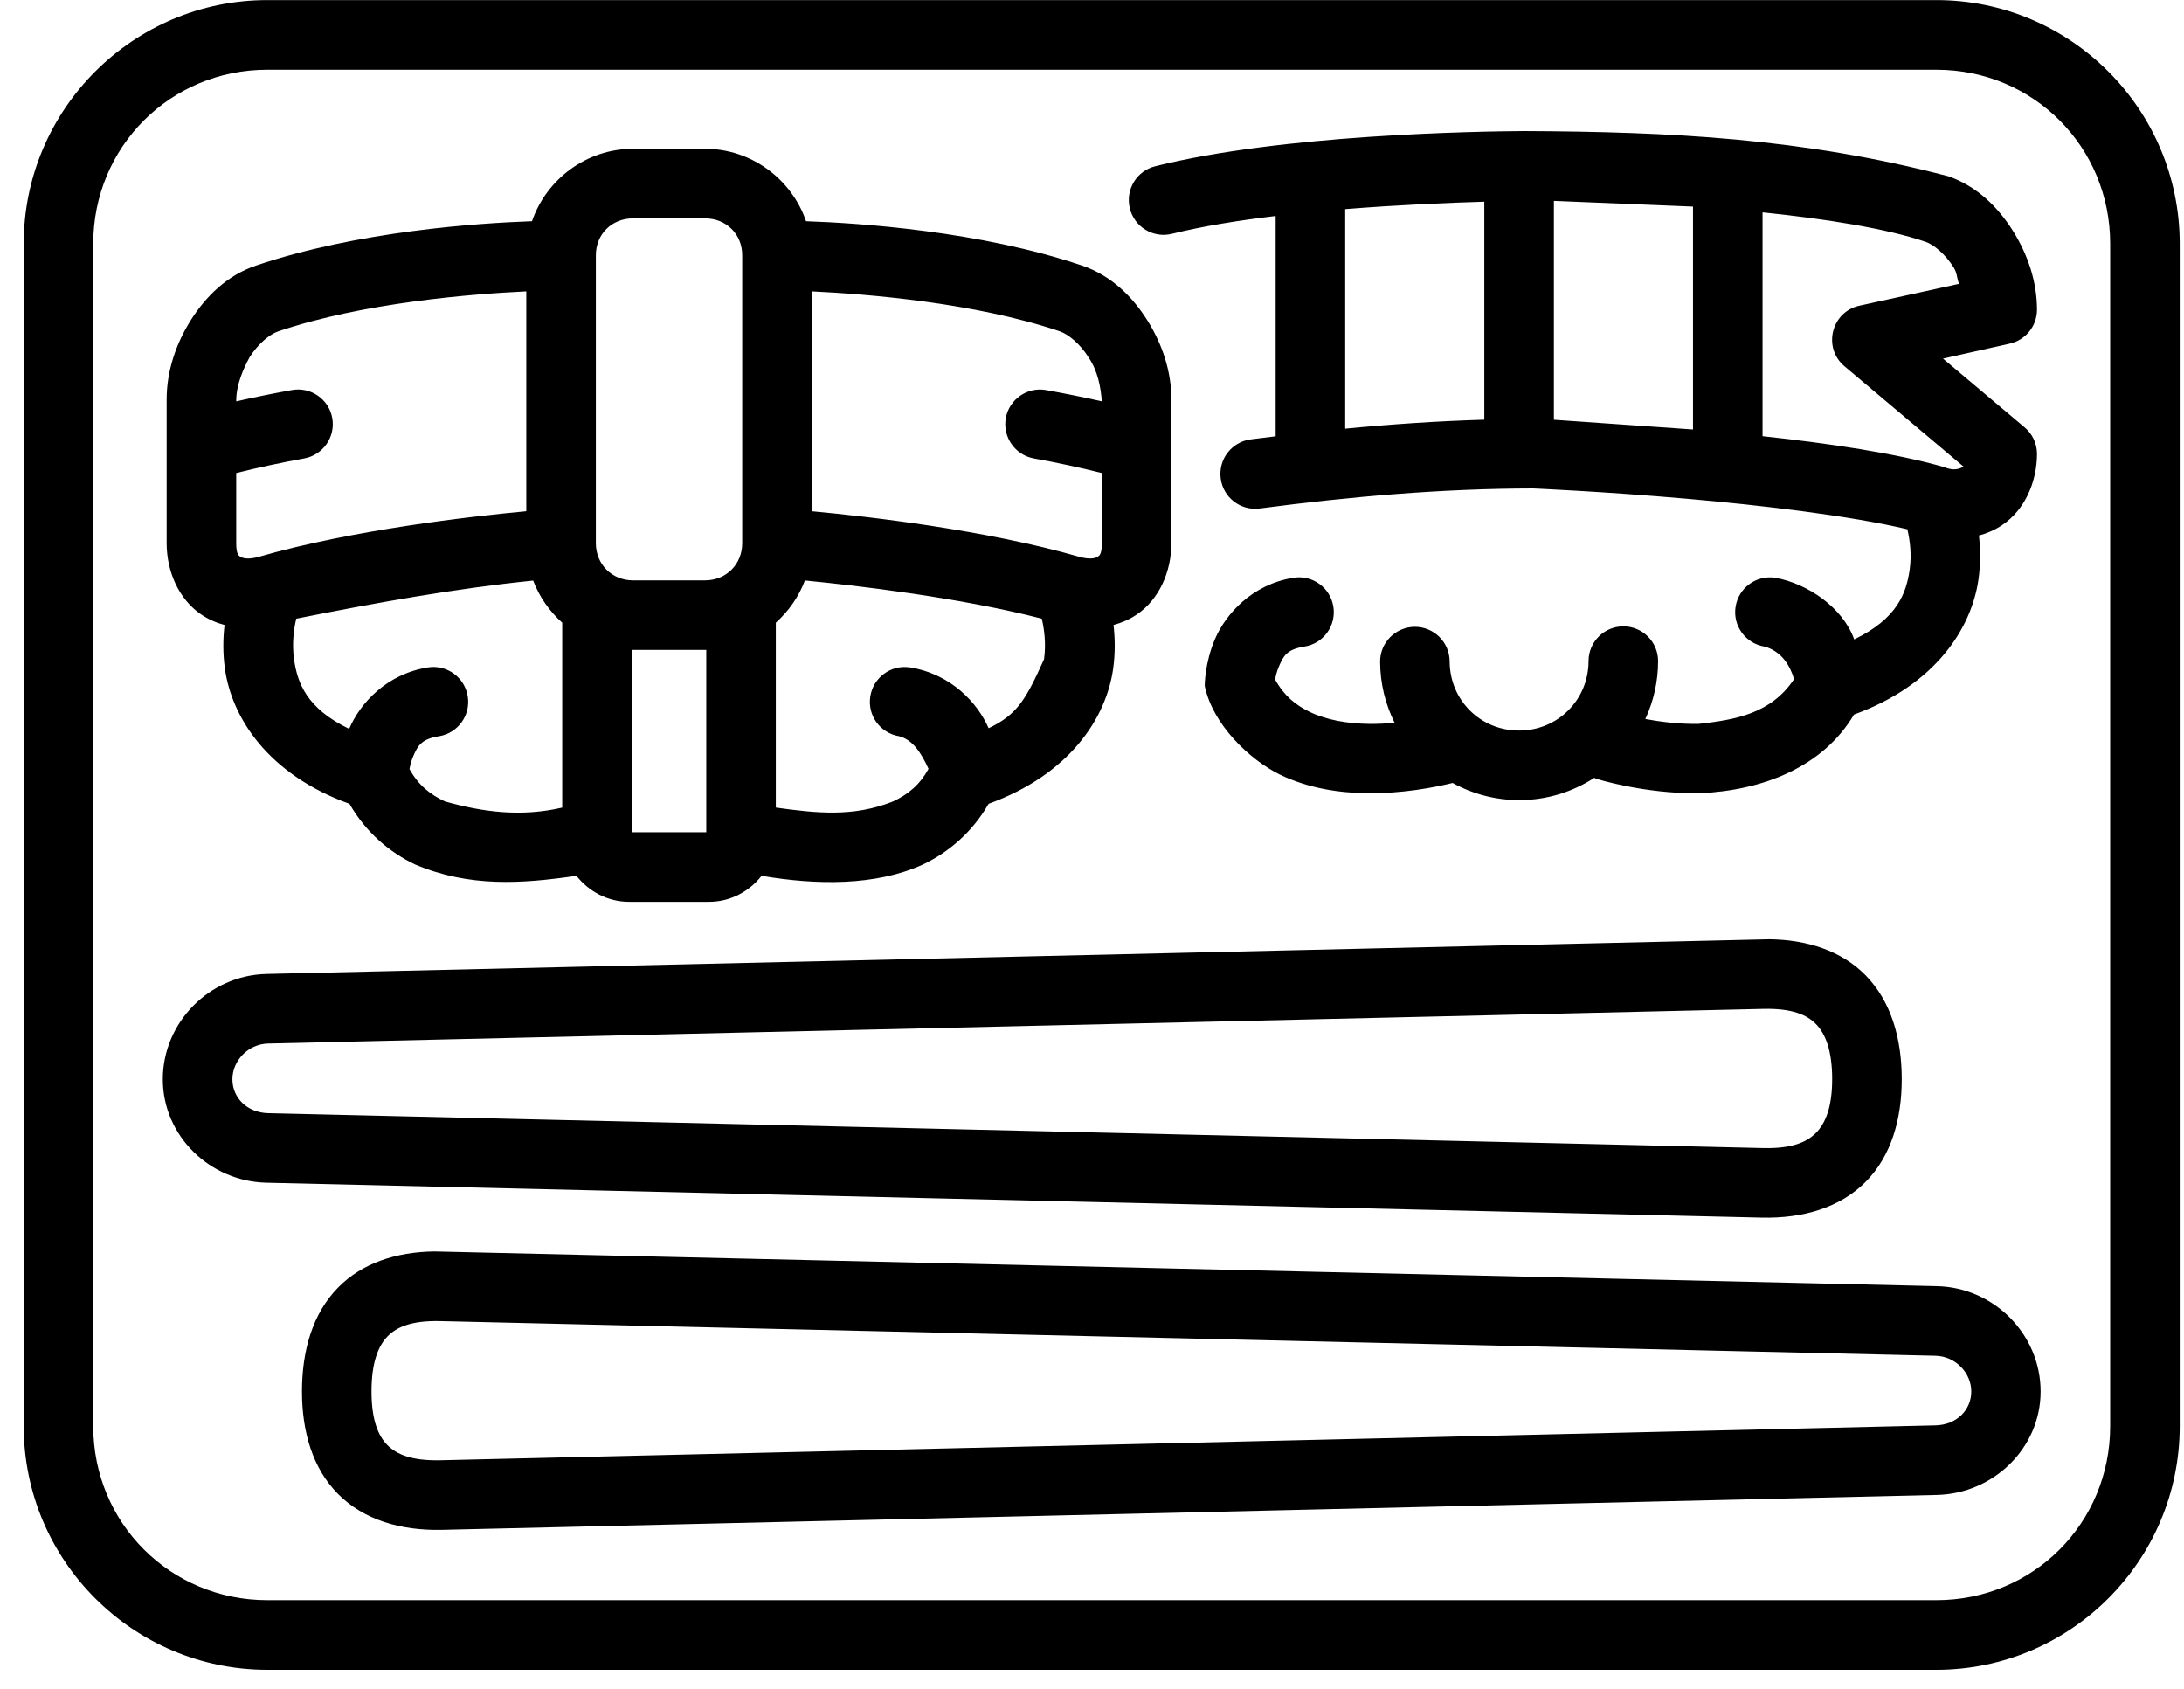 <svg width="75" height="58" viewBox="0 0 75 58" fill="none" xmlns="http://www.w3.org/2000/svg">
<path d="M9.18 0.003C4.57 0.003 0.814 3.759 0.814 8.369V48.964C0.814 53.575 4.57 57.33 9.18 57.33H66.496C71.106 57.33 74.853 53.575 74.853 48.964V8.369C74.853 3.759 71.106 0.003 66.496 0.003H9.18ZM9.18 2.394H66.496C69.825 2.394 72.465 5.04 72.465 8.369V48.964C72.465 52.293 69.825 54.94 66.496 54.94H9.18C5.852 54.94 3.202 52.293 3.202 48.964V8.369C3.202 5.04 5.852 2.394 9.18 2.394ZM52.345 4.5C50.737 4.51 44.028 4.615 39.671 5.708C39.031 5.866 38.641 6.514 38.799 7.154C38.957 7.798 39.609 8.189 40.252 8.026C41.279 7.769 42.517 7.569 43.807 7.415V14.979C43.521 15.015 43.236 15.049 42.951 15.086C42.295 15.171 41.833 15.772 41.92 16.427C42.004 17.082 42.604 17.544 43.258 17.458C46.396 17.046 49.5 16.775 52.646 16.77C52.646 16.77 55.02 16.87 57.91 17.122C60.509 17.349 63.552 17.71 65.5 18.172C65.582 18.524 65.655 19.025 65.579 19.557C65.465 20.369 65.147 21.245 63.674 21.953C63.282 20.854 62.07 20.036 60.968 19.837C60.315 19.734 59.703 20.18 59.601 20.833C59.498 21.486 59.946 22.099 60.6 22.2C61.184 22.364 61.475 22.857 61.609 23.317C60.812 24.52 59.55 24.717 58.333 24.854C57.653 24.865 57.005 24.779 56.502 24.686C56.783 24.078 56.94 23.404 56.94 22.694C56.938 22.038 56.406 21.507 55.751 21.505C55.091 21.503 54.554 22.035 54.552 22.694C54.552 24.025 53.501 25.079 52.17 25.083C50.84 25.086 49.789 24.041 49.782 22.711C49.78 22.047 49.237 21.513 48.574 21.521C47.918 21.532 47.391 22.064 47.394 22.72C47.397 23.47 47.575 24.18 47.89 24.812C47.601 24.845 47.293 24.858 46.978 24.853C46.268 24.842 45.555 24.719 44.987 24.447C44.492 24.21 44.095 23.888 43.788 23.33C43.809 23.207 43.849 23.044 43.921 22.877C44.069 22.532 44.185 22.294 44.793 22.199C45.446 22.097 45.892 21.484 45.789 20.832C45.687 20.179 45.075 19.733 44.422 19.836C42.986 20.063 42.088 21.095 41.726 21.935C41.364 22.775 41.371 23.549 41.371 23.549C41.641 24.866 42.899 26.076 43.956 26.597C44.956 27.076 46.008 27.223 46.953 27.234C48.17 27.248 49.26 27.035 49.885 26.882C50.568 27.258 51.35 27.472 52.18 27.47C53.125 27.469 54.007 27.187 54.75 26.705L54.806 26.734C54.806 26.734 56.434 27.258 58.361 27.235C60.569 27.139 62.608 26.321 63.669 24.532C66.475 23.517 67.707 21.555 67.942 19.893C68.019 19.347 68.008 18.835 67.958 18.386C68.24 18.311 68.51 18.193 68.76 18.025C69.534 17.503 69.952 16.548 69.952 15.573C69.949 15.222 69.79 14.89 69.518 14.666L66.724 12.312L69.008 11.8C69.557 11.682 69.95 11.197 69.952 10.636C69.952 9.671 69.636 8.738 69.122 7.921C68.608 7.104 67.878 6.38 66.883 6.043C66.879 6.043 66.877 6.043 66.874 6.043C61.916 4.747 57.382 4.523 52.345 4.5ZM21.74 5.108C20.14 5.108 18.764 6.154 18.269 7.595C16.405 7.66 12.277 7.938 8.791 9.118C7.796 9.455 7.066 10.178 6.551 10.995C6.037 11.812 5.723 12.748 5.723 13.713V18.648C5.723 19.622 6.14 20.577 6.913 21.099C7.161 21.267 7.43 21.384 7.711 21.458C7.659 21.908 7.648 22.422 7.725 22.968C7.96 24.631 9.192 26.586 12.002 27.599C12.566 28.581 13.389 29.273 14.265 29.685C16.128 30.466 17.902 30.345 19.797 30.07C20.22 30.61 20.874 30.963 21.6 30.963H24.35C25.076 30.963 25.73 30.61 26.153 30.07C28.033 30.39 30.074 30.42 31.685 29.685C32.562 29.273 33.386 28.579 33.95 27.597C36.753 26.583 37.99 24.629 38.225 22.968C38.302 22.422 38.291 21.908 38.239 21.458C38.52 21.383 38.788 21.267 39.037 21.099C39.81 20.577 40.226 19.622 40.226 18.648V13.71C40.226 12.746 39.913 11.812 39.398 10.995C38.884 10.178 38.154 9.455 37.159 9.118C33.673 7.938 29.544 7.66 27.68 7.595C27.186 6.154 25.81 5.108 24.21 5.108H21.74ZM58.139 7.093V14.746L53.362 14.412L53.362 6.897L58.139 7.093ZM50.972 6.925V14.41C49.367 14.457 47.778 14.565 46.195 14.718V7.18C48.021 7.033 49.751 6.961 50.972 6.925ZM60.527 7.291C62.652 7.509 64.758 7.838 66.118 8.299C66.413 8.399 66.803 8.725 67.095 9.19C67.207 9.368 67.199 9.55 67.273 9.745L63.86 10.494C62.89 10.702 62.582 11.934 63.34 12.574L67.431 16.021C67.183 16.169 66.955 16.114 66.769 16.039C65.098 15.559 62.799 15.222 60.527 14.976L60.527 7.291ZM21.74 7.497H24.21C24.938 7.497 25.488 8.038 25.488 8.765V18.648C25.488 19.375 24.938 19.926 24.21 19.926H21.74C21.012 19.926 20.462 19.375 20.462 18.648V8.765C20.462 8.038 21.012 7.497 21.74 7.497ZM18.073 17.552C16.153 17.732 12.105 18.192 8.898 19.114C8.49 19.232 8.309 19.15 8.254 19.114C8.199 19.078 8.112 19.037 8.112 18.648V16.241C8.86 16.053 9.655 15.884 10.449 15.739C11.095 15.621 11.525 15.001 11.41 14.354C11.292 13.703 10.668 13.272 10.017 13.393C9.381 13.509 8.74 13.637 8.112 13.78C8.109 13.201 8.361 12.656 8.571 12.266C8.863 11.802 9.263 11.475 9.558 11.375C12.474 10.388 16.197 10.093 18.073 10.004V17.552ZM27.876 10.004C29.753 10.093 33.476 10.389 36.392 11.375C36.687 11.475 37.087 11.802 37.379 12.266C37.702 12.739 37.798 13.287 37.838 13.78C37.206 13.636 36.563 13.509 35.925 13.393C35.278 13.277 34.658 13.707 34.54 14.354C34.425 15.001 34.854 15.621 35.501 15.739C36.295 15.883 37.09 16.053 37.838 16.241V18.648C37.838 19.037 37.751 19.077 37.696 19.114C37.641 19.15 37.46 19.232 37.052 19.114C33.845 18.192 29.797 17.732 27.876 17.552L27.876 10.004ZM27.641 19.93C29.375 20.099 32.943 20.51 35.776 21.241C35.859 21.594 35.929 22.098 35.853 22.634C35.233 24.007 34.941 24.53 33.95 25.003C33.587 24.163 32.681 23.14 31.244 22.914C30.595 22.816 29.988 23.261 29.887 23.91C29.783 24.559 30.224 25.17 30.873 25.276C31.336 25.395 31.623 25.825 31.886 26.396C31.58 26.955 31.182 27.275 30.67 27.515C29.306 28.063 28.032 27.919 26.642 27.727V21.379C27.082 20.985 27.429 20.49 27.641 19.93ZM18.309 19.933C18.521 20.491 18.868 20.986 19.307 21.379V27.728C17.891 28.056 16.579 27.882 15.279 27.516C14.77 27.277 14.368 26.959 14.062 26.405C14.083 26.283 14.123 26.121 14.195 25.956C14.343 25.611 14.469 25.372 15.076 25.277C15.726 25.171 16.167 24.559 16.063 23.91C15.961 23.258 15.35 22.812 14.698 22.914C13.262 23.141 12.362 24.164 12 25.004C11.996 25.015 11.994 25.018 11.99 25.025C10.525 24.319 10.211 23.443 10.097 22.632C10.021 22.097 10.091 21.595 10.173 21.242C12.885 20.7 15.597 20.21 18.309 19.933ZM24.254 22.314V28.574H21.696L21.696 22.314H24.254ZM9.152 33.44C7.189 33.485 5.591 35.105 5.591 37.055C5.591 39.005 7.214 40.561 9.143 40.607C9.146 40.607 60.502 41.806 60.502 41.806C61.909 41.838 63.185 41.465 64.064 40.581C64.942 39.698 65.307 38.436 65.307 37.055C65.307 35.65 64.942 34.378 64.064 33.484C63.24 32.646 62.066 32.265 60.763 32.248L9.152 33.44ZM60.555 34.638C61.537 34.617 62.045 34.838 62.361 35.159C62.676 35.48 62.918 36.043 62.918 37.055C62.918 38.033 62.676 38.58 62.361 38.897C62.045 39.215 61.537 39.44 60.555 39.418L9.206 38.219C8.489 38.201 7.981 37.695 7.981 37.055C7.981 36.415 8.524 35.844 9.206 35.828L60.555 34.638ZM14.911 42.967C13.608 42.985 12.436 43.365 11.613 44.204C10.734 45.097 10.37 46.369 10.37 47.774C10.37 49.156 10.734 50.415 11.613 51.299C12.491 52.182 13.767 52.558 15.174 52.526L66.522 51.327C68.45 51.281 70.076 49.725 70.076 47.774C70.076 45.824 68.485 44.205 66.522 44.159L14.911 42.967ZM15.121 45.358L66.47 46.548C67.152 46.566 67.695 47.134 67.695 47.774C67.695 48.415 67.187 48.921 66.47 48.938L15.121 50.137C14.139 50.159 13.619 49.934 13.304 49.617C12.988 49.3 12.758 48.753 12.758 47.774C12.758 46.763 12.997 46.2 13.313 45.878C13.629 45.557 14.139 45.335 15.121 45.358Z" fill="black"/>
</svg>
